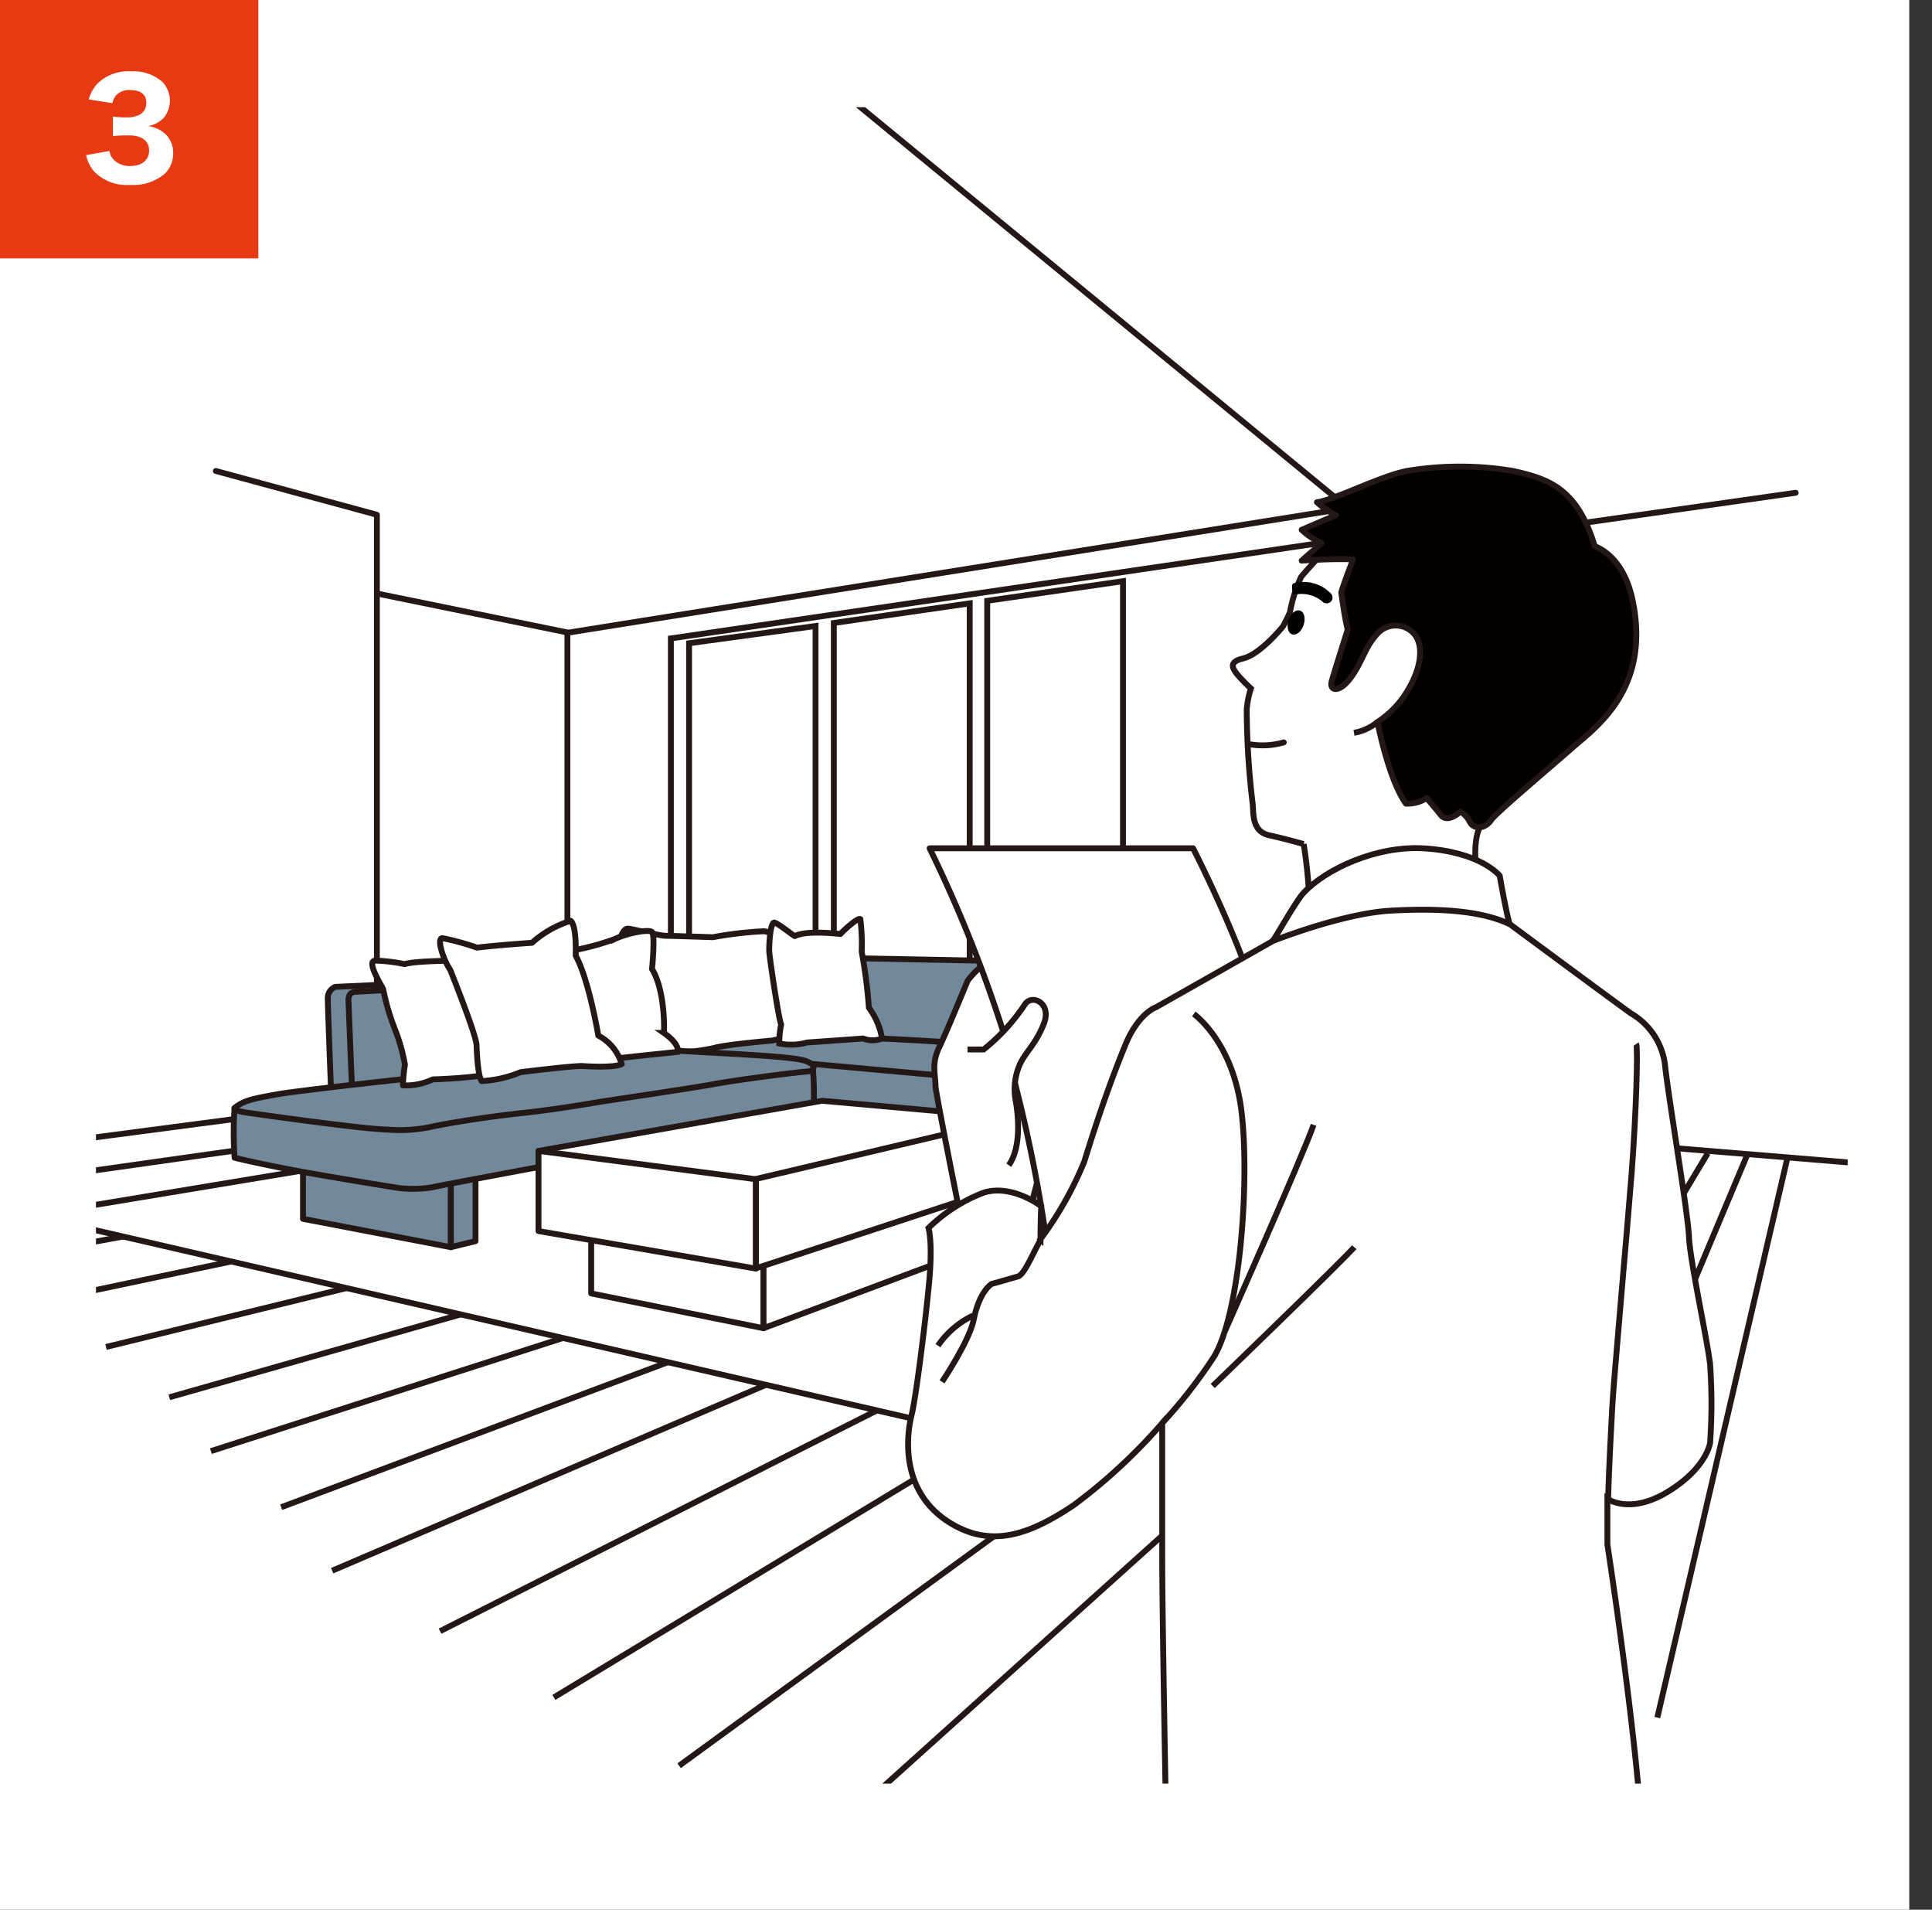 <svg xmlns="http://www.w3.org/2000/svg" xmlns:xlink="http://www.w3.org/1999/xlink" viewBox="0 0 203.92 201.52"><rect x="0" y="0" width="203.92" height="201.52" fill="#333333" stroke="none"/><defs><style>.cls-1,.cls-13,.cls-5,.cls-6{fill:none;}.cls-2,.cls-7,.cls-9{fill:#fff;}.cls-3{fill:#e73a12;}.cls-4{clip-path:url(#clip-path);}.cls-10,.cls-11,.cls-13,.cls-5,.cls-6,.cls-7,.cls-8,.cls-9{stroke:#231815;stroke-width:0.62px;}.cls-10,.cls-13,.cls-5,.cls-9{stroke-miterlimit:10;}.cls-11,.cls-13,.cls-6,.cls-7,.cls-8{stroke-linecap:round;}.cls-11,.cls-6,.cls-7,.cls-8{stroke-linejoin:round;}.cls-10,.cls-8{fill:#72899b;}.cls-11,.cls-12{fill:#040000;}</style><clipPath id="clip-path"><rect id="SVGID" class="cls-1" x="10.13" y="11.31" width="184.89" height="176.91"/></clipPath></defs><g id="レイヤー_2" data-name="レイヤー 2"><g id="レイヤー_1-2" data-name="レイヤー 1"><rect class="cls-2" width="201.52" height="201.52"/><rect class="cls-3" width="27.27" height="27.27"/><path class="cls-2" d="M11.56,15.93a1.61,1.61,0,0,0,.52,1,2.34,2.34,0,0,0,1.66.59c1.23,0,2-.64,2-1.63s-.72-1.6-2.12-1.6a14.25,14.25,0,0,0-1.7.07V12.3a9.8,9.8,0,0,0,1.33.09,3,3,0,0,0,1.55-.32,1.36,1.36,0,0,0,.64-1.21c0-.91-.59-1.36-1.75-1.36a1.83,1.83,0,0,0-1.48.61,2.11,2.11,0,0,0-.35.78l-2.49-.4a3.82,3.82,0,0,1,1-1.75,4.67,4.67,0,0,1,3.45-1.21,4.63,4.63,0,0,1,3.33,1.12,2.87,2.87,0,0,1,.17,3.74,3,3,0,0,1-1.7.92,3.23,3.23,0,0,1,2,1,2.79,2.79,0,0,1,.66,1.94,3,3,0,0,1-.86,2.06,5.12,5.12,0,0,1-3.69,1.2A4.78,4.78,0,0,1,9.9,18.06a4,4,0,0,1-.81-1.69Z"/><g class="cls-4"><polygon class="cls-5" points="72.73 122.27 86.08 122.89 86.08 66.06 72.73 67.88 72.73 122.27"/><polygon class="cls-5" points="88.01 110.39 102.35 110.75 102.35 63.67 88.01 65.74 88.01 110.39"/><polygon class="cls-5" points="104.2 107.05 118.53 107.41 118.53 61.33 104.2 63.4 104.2 107.05"/><polyline class="cls-5" points="70.81 102.29 70.81 67.37 156.69 54.76"/><line class="cls-5" x1="129.79" y1="143.99" x2="71.68" y2="186.33"/><line class="cls-5" x1="115.82" y1="144.43" x2="58.46" y2="179.12"/><line class="cls-5" x1="102.7" y1="143.71" x2="46.45" y2="172.13"/><line class="cls-5" x1="101.03" y1="137.49" x2="35.06" y2="165.75"/><line class="cls-5" x1="105.14" y1="130.76" x2="29.68" y2="159.05"/><line class="cls-5" x1="75.37" y1="136.07" x2="22.26" y2="153.13"/><line class="cls-5" x1="67.7" y1="133.28" x2="17.87" y2="147.45"/><line class="cls-5" x1="54.19" y1="131.61" x2="11.19" y2="142.14"/><line class="cls-5" x1="141.13" y1="145.44" x2="89.98" y2="191.46"/><line class="cls-5" x1="61.89" y1="125.21" x2="7.41" y2="136.7"/><line class="cls-5" x1="46.97" y1="124.24" x2="0.82" y2="132.72"/><line class="cls-5" x1="38.2" y1="119.52" x2="0.82" y2="124.81"/><polyline class="cls-6" points="22.78 49.7 39.78 54.32 39.78 116.11 4.73 120.72"/><polygon class="cls-7" points="161.98 118.7 115.21 154.06 3.33 128.26 94.89 113.09 161.98 118.7"/><polygon class="cls-8" points="47.59 131.61 31.98 128.62 31.98 119.05 47.59 118.81 47.59 131.61"/><polygon class="cls-8" points="47.59 131.61 50.19 130.97 50.19 120.37 47.59 118.81 47.59 131.61"/><polygon class="cls-9" points="108.98 123.37 117.62 120.53 117.62 110.95 108.98 112.16 108.98 123.37"/><polygon class="cls-9" points="108.98 123.37 107.24 122.77 107.24 112.16 108.98 112.16 108.98 123.37"/><path class="cls-10" d="M129.9,111.91a10.73,10.73,0,0,1,0,3.57s-11.26,4.63-12.19,5a6.38,6.38,0,0,1-2.49.43c-.41,0-32.26-4.57-32.26-4.57v-6.15l35.82.94Z"/><polyline class="cls-6" points="39.78 62.63 59.97 66.76 141.53 53.73"/><line class="cls-7" x1="59.89" y1="66.76" x2="59.89" y2="109.02"/><path class="cls-10" d="M112,111.55l.33-8.5a1.46,1.46,0,0,0-1.48-1.52C108.89,101.47,84,101,84,101l.25,8.67,11.68.58Z"/><path class="cls-10" d="M104.07,110.28s8.71.56,11.89.67,11.44.56,12.46.69,1.57.22.35.52c-1.68.42-10.8,2.38-11.32,2.55a5.73,5.73,0,0,1-2.76.24c-1.14-.2-39.12-3.59-39.12-3.59L66.78,111s14.66-1.85,16.75-1.82,5.27.24,5.27.24S96.19,109.65,104.07,110.28Z"/><path class="cls-8" d="M24.76,116.92a37.91,37.91,0,0,0,0,5.25s1.89.48,5.61,1.2,11.74,2,11.74,2a12.92,12.92,0,0,0,3.45-.07c1.33-.31,22.68-4.24,23.93-4.52s16.33-3.1,16.33-3.1a30.93,30.93,0,0,0,0-4.64c-.21-1.92-7.47-.71-7.47-.71L32.06,116.7Z"/><path class="cls-8" d="M46.14,103.64l-10.74.5a1.25,1.25,0,0,0-.8,1.24c0,1,.36,10.18.36,10.18l12.32-.86Z"/><path class="cls-8" d="M37.55,104.66s-.81-.07-.77.94.38,9.47.38,9.47l13-.85-2.38-10.14Z"/><path class="cls-9" d="M81.77,99.27s0-.88-1.15-1a40.11,40.11,0,0,0-5.38.63s-4.43-.15-5-.15S67,98.08,66.33,98s-1,1.36-1.18,2.41,2.27,10.16,2.27,10.16,3.35.49,4.26.46a17.89,17.89,0,0,0,3.77-.46c1.15-.34,6-.76,6-.76s2-.32,2-1.09-1.36-6.49-1.36-6.49Z"/><path class="cls-8" d="M47.58,113.33S31.93,115,29.25,115.48s-3.55.67-4.49,1.44c0,0-.21.27,1.22.48s12.44,1.77,14.91,1.8a15.89,15.89,0,0,0,4.71-.31c1.54-.33,5.46-1,9.48-1.43s8.3-1.2,8.3-1.2,9.85-1.46,11.75-1.82c3-.54,8.41-1.23,10.37-1.4,0,0,1.07-.46-.4-1.06s-11-.87-14.46-1.18l-12.88,1.36Z"/><path class="cls-9" d="M68.82,102.26s.35-3.59,0-3.91-2.62.11-4,.77A27.51,27.51,0,0,1,60,100.38s-5.83-.53-6.64-.42-1.22-.32-2,1.36.35,9.64.35,9.64l1.81,1.64s6.5-.35,8-.52,7.36-.81,8.1-.88l1.92-.2s.28-.77-1.47-2C70.11,109,70.25,104.57,68.82,102.26Z"/><path class="cls-7" d="M42.71,101.74a17.8,17.8,0,0,0-3.11-.37c-.91.07.46,2.27.84,3a24.56,24.56,0,0,0,1.21,4.15,19.24,19.24,0,0,1,1.09,3.83,17.58,17.58,0,0,0-.21,2.19,6.92,6.92,0,0,0,3.17-.64s6.09-.12,8.94-1.26l-2.06-9.82a13.37,13.37,0,0,0,.18-2.54,7.73,7.73,0,0,0-3,1.09S44,101.32,42.71,101.74Z"/><path class="cls-7" d="M50.34,100a26.78,26.78,0,0,0-3.64-1c-.66,0,.11,2.32.82,3.34,0,0,2.68,6.68,2.78,7.91,0,0,.08,3.26.54,3.83a12.39,12.39,0,0,0,4.11-.94s5.26-.65,6.45-.65c0,0,3.45.25,4.22-.21a5,5,0,0,0-2.47-3s-1-5.94-2.39-8.44c0,0,.14-3.09-.52-3.67a11,11,0,0,0-4.09,2.32S52.48,99.74,50.34,100Z"/><path class="cls-9" d="M83.89,98.78c-.1,0-1.69-1.3-2.14-1.42s-.58,2.36-.56,3,1,7.22,1.26,7.75a9.93,9.93,0,0,0-.2,2,6.27,6.27,0,0,0,2.94-.1l5.91-.42a2.75,2.75,0,0,0,2,0,7.64,7.64,0,0,0-1.39-3.25,54.52,54.52,0,0,0-.76-5.92A21,21,0,0,0,90.81,97c-.2-.25-1.78,1.18-2.1,1.56C88.71,98.58,85.23,98.11,83.89,98.78Z"/><polygon class="cls-7" points="80.59 140.16 62.4 136.49 62.4 126.91 80.59 129.66 80.59 140.16"/><polygon class="cls-7" points="80.59 140.16 102.14 132.08 102.14 123.88 80.59 129.66 80.59 140.16"/><polygon class="cls-7" points="107.44 118.01 86.76 116.16 56.84 121.45 77.57 125.77 107.44 118.01"/><polygon class="cls-7" points="79.79 133.87 56.84 129.91 56.84 121.45 79.79 124.44 79.79 133.87"/><polygon class="cls-7" points="79.79 133.84 107.24 124.8 107.24 117.92 79.79 124.41 79.79 133.84"/><polyline class="cls-6" points="85.87 7.24 147.57 57.96 189.53 52"/><polyline class="cls-6" points="147.52 57.96 147.52 118.75 203.62 123.37"/><line class="cls-5" x1="180.25" y1="121.7" x2="150.24" y2="171.79"/><line class="cls-5" x1="184.42" y1="121.86" x2="163.07" y2="172.73"/><line class="cls-5" x1="188.62" y1="122.36" x2="174.93" y2="181.25"/><path class="cls-9" d="M145.63,55.45,141,57a48.72,48.72,0,0,0-3.67,3.88,15.41,15.41,0,0,0-1.18,3.74s-.27.61-.72,1.46c0,0-2.41,3-4.25,3.41-1.5.36-1.1,1-.63,1.63a17.46,17.46,0,0,0,1.48,1.53,10.22,10.22,0,0,0-.44,2.2,85.87,85.87,0,0,0,.63,10c.1,1.12-.08,2.94,1.84,3.32,1.3.27,3.54.9,3.54.9a49.34,49.34,0,0,1,.63,7.37l18.16-.89s-1.7-7.26.28-8.86c2.73-2.22,4.41-15.3,4.41-15.3Z"/><path class="cls-11" d="M172.31,63.31c2,9.42-4,13.53-6.26,15.52s-8.2,7-8.63,7.67c-.68,1-1.84,1.06-2.28.24a2.49,2.49,0,0,0-1-1.09s-1.33,1.28-2.06.36-1.5-1.79-1.5-1.79a3.75,3.75,0,0,1-2.19.58c-1.84-2.57-3-8.61-3-8.61a10,10,0,0,0,2.86-2.81c1.84-2.75,2.07-5.28,1-6.5a2.6,2.6,0,0,0-4,.14c-1.17,1.28-1.47,2.86-2.69,4.51s-2.28,1.38-2,.36,1.69-5.45,1.69-5.45c-.34-1.31-.68-3.93-.68-3.93.2-.77,1.25-3.48,1.25-3.48-2.35-.1-5.43.13-5.43.13l2.1-1.84a8.11,8.11,0,0,1-2.1-1.41L141,54.36A9.16,9.16,0,0,1,139,53c1.75-.2,6.71-2.76,9.48-3.3a34.16,34.16,0,0,1,11.23,0c3.68.83,6.74,1.77,8.61,7.93C168.31,57.68,171.29,58.46,172.31,63.31Z"/><path class="cls-9" d="M145.39,76.19a5.25,5.25,0,0,1-2.48,1.14"/><path class="cls-9" d="M159.36,97.58c-.34-1-1.07-5.17-1.07-5.17s-2-2.54-8.08-2.89c-4.92-.28-10.26,2.17-12.63,4.71-.81.86-3.12,5-3.27,5.1l-.37,2.4,27.16-1Z"/><path class="cls-7" d="M110.29,119.92a37.74,37.74,0,0,1-1.22,6.35l0,2-7.54.87s-2.76-13.76-2.79-14.5c0-1.33-.46-2.36.41-4.17s2.72-6.38,3-7a8.34,8.34,0,0,1,1.89-1.82s4.86-3.49,5.89-3.63,1.5.65.39,1.89a29.77,29.77,0,0,1-3.52,3,45.77,45.77,0,0,1,5.32-1c1.6-.07,4-.12,4-.12s1.23.26.1,1.32c-1,.91-5.58,1.5-5.58,1.5s4.93,0,5.6-.08c1-.12,1.19,1.42,0,2a11.13,11.13,0,0,1-4.26,1l-1.63,2.16,2-1.25a39.58,39.58,0,0,1,4-.57s1.42.3.19,1.4c-1,.93-4.07,1.51-4.07,1.51l-3,3A54,54,0,0,1,110.29,119.92Z"/><path class="cls-7" d="M133.12,107.18c-1.84-7.25-7.19-17.66-7.19-17.66H98.12a142.57,142.57,0,0,1,7.77,19.35l1.35,5.86a155.24,155.24,0,0,1,3.13,15.59H136s1.81-2.35,1.59-4.61S133.12,107.18,133.12,107.18Z"/><path class="cls-2" d="M106.48,122.92c1.43-2,1-5.66.73-6.82a4.86,4.86,0,0,1,.23-3.5c.65-1.24,2-2.21,2.85-4.16.95-2.28-1.42-3.66-2.16-2.38a20.87,20.87,0,0,1-4.31,4.69h-1.7s-1.26-.1-1.07,1.41,4.12,11.73,4.12,11.73Z"/><path class="cls-5" d="M102.12,110.75h1.7a20.87,20.87,0,0,0,4.31-4.69c.74-1.28,3-.2,2,2.08-.81,2-1.74,2.73-2.4,4a6.48,6.48,0,0,0-.53,4c.22,1.16.7,4.85-.73,6.82"/><path class="cls-9" d="M122.67,150.18a58.54,58.54,0,0,1-9.35,8.66c-4.59,3.07-8.62,4.56-13,1.89-5.58-3.42-4.54-9.69-4.09-11.47S97.69,139.32,98,136c.52-4.88,0-6.41,0-6.41a16.89,16.89,0,0,1,5.9-3.76c3-.87,6,1.46,6,1.46-.07,1.23-.08,3.47-.08,3.47a37.4,37.4,0,0,0,4.62-8.17c1.56-5.06,3-9.07,4.36-12.37S122,106.3,122,106.3l12.35-7s7.29-2.91,12.43-3.2,9.61,0,12.62,1.45c0,0,11.49,8.51,12.75,9.39a7.34,7.34,0,0,1,3.59,5.43c.29,3,2.43,15.62,2.53,18.14s1.94,10.86,2.23,13.48a59.64,59.64,0,0,1,0,8.25s-.32,2.62-4.4,5.14-6.44.78-6.44.78V163s2.72,17.65,3.54,28.92H123.08s-.41-21.17-.41-27.72Z"/><path class="cls-5" d="M172.7,110.17c.2.29,0,7.42-.49,13.72s-1.93,22.2-2.05,24.79c-.09,1.85-.31,5.56-.43,9.51"/><path class="cls-5" d="M102.7,138.83A9.4,9.4,0,0,0,99,142"/><path class="cls-5" d="M109.9,130.76c-.61.85-1.71,3.72-2.43,3.93-1.73.51-2.81.8-2.81.8s-1.3.76-1.89,3.78c-.43,2.21-3.34,6.55-3.34,6.55"/><path class="cls-5" d="M126,107s4.17,2.91,5.05,10.38-.2,21.31-2.91,25.78a53.4,53.4,0,0,1-5.5,7.05"/><path class="cls-5" d="M129.31,140.42s8.18-18.42,9.34-21.72"/><path class="cls-5" d="M128,146.26s13.29-12.81,14.94-14.65"/><path class="cls-12" d="M136,65.42c-.23.69-.06,1.37.38,1.52s1-.29,1.22-1,.06-1.36-.38-1.51S136.23,64.73,136,65.42Z"/><path class="cls-12" d="M136.55,62.77a3.49,3.49,0,0,1,3,.68.62.62,0,0,0,.87.08.61.61,0,0,0,.09-.86,4,4,0,0,0-4-1.11C136.23,61.67,136.46,62.8,136.55,62.77Z"/><path class="cls-13" d="M131.84,78.53a8.08,8.08,0,0,0,3.66-.19"/></g></g></g></svg>